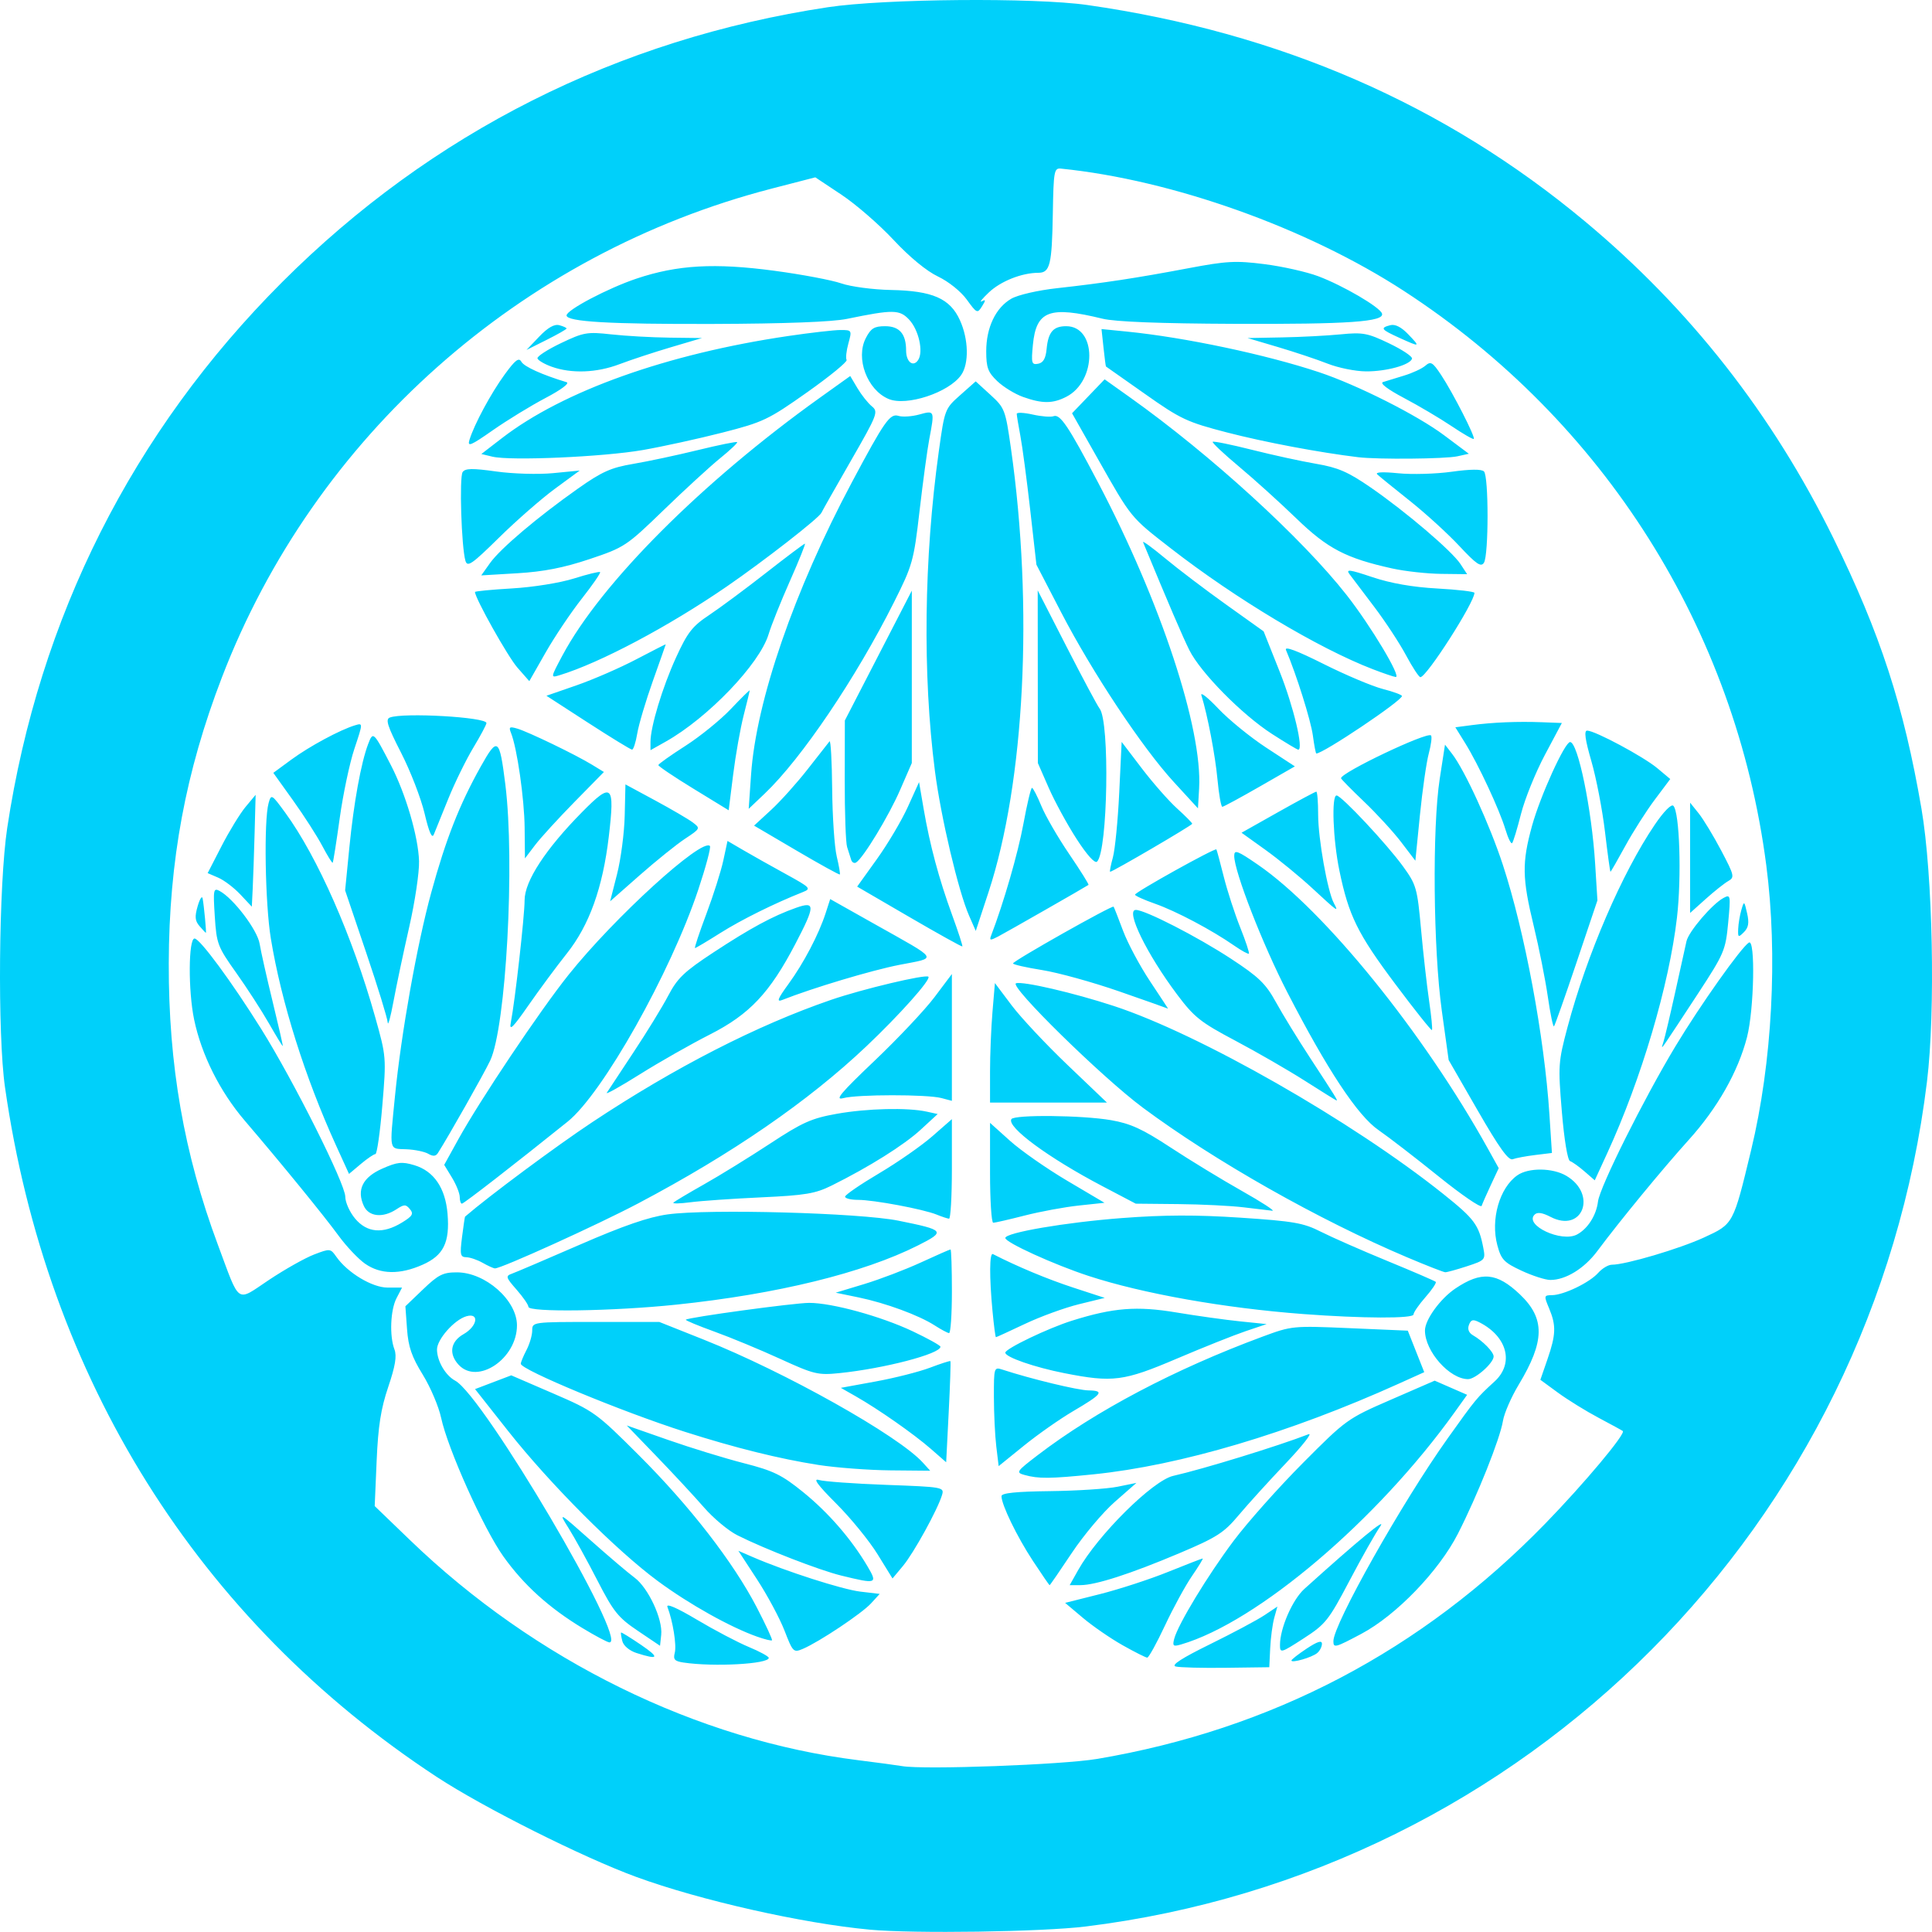<svg xmlns="http://www.w3.org/2000/svg" width="256" height="256">
  <path
     style="fill:#00d0fa;fill-opacity:1"
     d="M 115.261,255.691 C 106.297,254.856 92.76,251.8 84.303,248.701 77.211,246.103 64.059,239.51 57.885,235.458 26.243,214.691 6.189,182.666 0.663,144.076 -0.342,137.052 -0.173,117.179 0.957,109.701 5.168,81.822 17.571,57.2 37.385,37.385 57.2,17.571 81.822,5.168 109.701,0.957 c 7.479,-1.13 27.352,-1.299 34.376,-0.293 25.466,3.647 47.341,13.162 65.971,28.696 13.85,11.549 24.813,25.53 32.871,41.922 6.226,12.664 9.345,22.241 11.683,35.864 1.504,8.763 1.87,26.852 0.733,36.172 -7.161,58.691 -53.038,104.757 -111.495,111.955 -5.783,0.712 -22.755,0.96 -28.577,0.418 z m 30.079,-22.618 c 23.173,-3.918 43.044,-14.349 59.417,-31.19 5.151,-5.298 10.696,-11.92 10.272,-12.266 -0.099,-0.081 -1.545,-0.87 -3.213,-1.755 -1.668,-0.885 -4.085,-2.379 -5.371,-3.32 l -2.338,-1.712 0.931,-2.695 c 1.136,-3.29 1.178,-4.491 0.231,-6.756 -0.706,-1.69 -0.693,-1.753 0.379,-1.764 1.559,-0.016 4.972,-1.661 6.119,-2.951 0.53,-0.595 1.346,-1.082 1.815,-1.082 1.824,0 8.95,-2.106 12.209,-3.608 3.908,-1.801 3.864,-1.719 6.237,-11.558 2.803,-11.622 3.562,-25.851 2.013,-37.762 -4.062,-31.234 -21.474,-58.835 -48.007,-76.097 -12.851,-8.361 -30.683,-14.722 -45.456,-16.215 -0.903,-0.091 -0.977,0.322 -1.074,5.968 -0.116,6.796 -0.372,7.834 -1.928,7.838 -2.189,0.006 -4.971,1.11 -6.545,2.599 -0.889,0.841 -1.315,1.371 -0.947,1.18 0.547,-0.285 0.553,-0.163 0.036,0.666 -0.607,0.972 -0.692,0.934 -2.014,-0.891 -0.792,-1.094 -2.423,-2.4 -3.827,-3.067 -1.503,-0.713 -3.769,-2.581 -5.876,-4.842 -1.886,-2.024 -4.991,-4.719 -6.899,-5.988 l -3.47,-2.307 -5.739,1.483 c -33.334,8.616 -60.617,32.855 -72.881,64.749 -4.818,12.53 -7.015,24.345 -7.052,37.914 -0.036,13.467 2.02,25.251 6.503,37.278 3.003,8.055 2.364,7.615 6.784,4.669 2.08,-1.386 4.76,-2.896 5.955,-3.355 2.129,-0.817 2.188,-0.811 2.96,0.291 1.486,2.122 4.752,4.086 6.793,4.086 l 1.916,0 -0.725,1.39 c -0.818,1.568 -0.959,5.022 -0.279,6.811 0.33,0.867 0.106,2.213 -0.825,4.962 -0.976,2.882 -1.338,5.19 -1.536,9.779 l -0.258,6.007 4.692,4.521 c 16.555,15.952 38.031,26.493 59.401,29.157 2.502,0.312 5.118,0.664 5.814,0.783 2.893,0.494 21.233,-0.183 25.782,-0.952 z m 10.439,-12.255 c -0.639,-0.17 0.802,-1.102 4.55,-2.945 3.017,-1.483 6.26,-3.213 7.208,-3.845 l 1.723,-1.149 -0.415,1.49 c -0.228,0.82 -0.47,2.628 -0.537,4.018 l -0.122,2.528 -5.735,0.075 c -3.155,0.041 -6.156,-0.036 -6.671,-0.173 z m -65.211,-0.522 c -1.18,-0.177 -1.389,-0.409 -1.158,-1.29 0.262,-1.003 -0.247,-4.187 -0.971,-6.075 -0.201,-0.523 1.231,0.095 3.901,1.685 2.32,1.381 5.412,3.007 6.872,3.614 1.46,0.606 2.654,1.258 2.654,1.449 0,0.816 -7.303,1.215 -11.297,0.617 z m 80.553,-0.27 c 0,-0.132 0.91,-0.843 2.022,-1.579 1.424,-0.942 2.022,-1.13 2.022,-0.635 0,0.387 -0.286,0.941 -0.635,1.23 -0.702,0.583 -3.409,1.363 -3.409,0.983 z m -86.78,-0.993 c -0.931,-0.3 -1.715,-0.956 -1.876,-1.569 -0.152,-0.58 -0.228,-1.096 -0.169,-1.146 0.058,-0.05 1.24,0.679 2.625,1.621 2.537,1.725 2.368,2.042 -0.579,1.094 z m 64.413,-1.031 c -1.598,-0.9 -3.965,-2.531 -5.262,-3.625 l -2.357,-1.988 4.603,-1.158 c 2.532,-0.637 6.593,-1.96 9.025,-2.941 2.432,-0.981 4.502,-1.783 4.601,-1.783 0.098,0 -0.538,1.041 -1.413,2.314 -0.875,1.272 -2.49,4.23 -3.587,6.572 -1.097,2.342 -2.155,4.255 -2.35,4.252 -0.195,-0.003 -1.662,-0.743 -3.26,-1.643 z m -44.805,-1.943 c -0.634,-1.635 -2.268,-4.681 -3.632,-6.771 l -2.48,-3.799 1.888,0.82 c 4.312,1.873 11.876,4.305 14.272,4.589 l 2.568,0.304 -1.157,1.263 c -1.227,1.339 -6.856,5.094 -9.018,6.016 -1.245,0.531 -1.328,0.449 -2.441,-2.422 z m 65.656,1.901 c 0,-2.202 1.647,-5.991 3.223,-7.413 7.101,-6.408 11.003,-9.624 10.06,-8.291 -0.608,0.86 -2.44,4.098 -4.072,7.197 -2.771,5.264 -3.172,5.766 -6.089,7.652 -3.01,1.946 -3.123,1.976 -3.123,0.856 z m -85.093,-1.869 c -2.608,-1.758 -3.223,-2.525 -5.369,-6.702 -1.333,-2.594 -3.053,-5.713 -3.821,-6.931 -1.354,-2.145 -1.263,-2.094 2.906,1.615 2.367,2.106 5,4.344 5.851,4.973 1.816,1.342 3.757,5.505 3.534,7.578 l -0.156,1.452 -2.945,-1.985 z m 71.078,1.058 c 0.5,-1.912 4.438,-8.405 7.878,-12.988 1.824,-2.431 5.942,-7.058 9.15,-10.284 5.743,-5.774 5.924,-5.904 11.659,-8.399 l 5.825,-2.534 2.15,0.938 2.15,0.938 -1.656,2.313 c -10.263,14.331 -26.133,27.804 -36.232,30.762 -1.061,0.311 -1.176,0.219 -0.924,-0.745 z m 21.092,0.308 c 0,-2.237 9.111,-18.4 15.149,-26.874 3.704,-5.198 3.853,-5.379 6.209,-7.531 2.601,-2.376 1.707,-5.922 -1.972,-7.815 -0.89,-0.458 -1.148,-0.401 -1.424,0.316 -0.217,0.563 -0.025,1.056 0.537,1.381 1.325,0.766 2.733,2.21 2.733,2.803 0,0.869 -2.413,3.01 -3.389,3.008 -2.448,-0.005 -5.71,-3.687 -5.71,-6.445 0,-1.42 2.019,-4.209 4.026,-5.562 3.443,-2.32 5.498,-2.133 8.558,0.778 3.353,3.19 3.313,6.192 -0.159,11.958 -0.987,1.64 -1.927,3.796 -2.088,4.792 -0.384,2.374 -3.375,9.871 -5.966,14.954 -2.525,4.953 -8.178,10.817 -12.795,13.27 -3.487,1.853 -3.709,1.911 -3.709,0.966 z m -99.501,-1.725 c -4.444,-2.692 -7.787,-5.72 -10.475,-9.487 -2.619,-3.67 -7.372,-14.252 -8.256,-18.381 -0.32,-1.495 -1.418,-4.072 -2.44,-5.728 -1.452,-2.353 -1.906,-3.669 -2.076,-6.029 l -0.218,-3.019 2.346,-2.248 c 2.023,-1.938 2.641,-2.248 4.486,-2.246 3.771,0.003 7.953,3.696 7.953,7.022 0,4.435 -5.258,7.957 -7.757,5.195 -1.311,-1.449 -1.042,-3.05 0.677,-4.028 1.843,-1.048 2.137,-2.876 0.382,-2.372 -1.609,0.462 -3.921,3.086 -3.9,4.426 0.024,1.536 1.134,3.426 2.412,4.11 3.732,1.997 22.999,34.681 20.444,34.681 -0.246,0 -1.856,-0.853 -3.577,-1.896 z m 23.167,1.144 c -3.588,-1.267 -8.995,-4.29 -13.16,-7.359 -5.52,-4.067 -14.327,-12.894 -19.873,-19.919 l -4.369,-5.534 2.398,-0.912 2.398,-0.912 5.561,2.402 c 5.413,2.338 5.716,2.556 11.382,8.215 6.747,6.738 12.484,14.147 15.592,20.133 1.202,2.315 2.108,4.277 2.013,4.36 -0.095,0.083 -0.968,-0.13 -1.941,-0.474 z m 36.511,-10.06 c -2.107,-3.205 -4.159,-7.434 -4.157,-8.567 0.001,-0.415 1.916,-0.613 6.445,-0.666 3.544,-0.042 7.567,-0.305 8.94,-0.584 l 2.496,-0.508 -2.865,2.513 c -1.576,1.382 -4.142,4.432 -5.702,6.777 -1.56,2.345 -2.882,4.264 -2.936,4.264 -0.054,0 -1.054,-1.453 -2.222,-3.229 z m 5.997,1.236 c 2.622,-4.665 9.895,-11.878 12.594,-12.49 4.018,-0.911 13.882,-3.946 17.946,-5.521 0.556,-0.215 -0.81,1.524 -3.035,3.866 -2.226,2.342 -5.04,5.442 -6.253,6.89 -1.944,2.318 -2.879,2.916 -7.833,5.01 -6.498,2.746 -11.087,4.228 -13.115,4.233 l -1.423,0.004 1.12,-1.992 z m -31.386,0.72 c -2.928,-0.719 -10.116,-3.509 -13.765,-5.341 -1.188,-0.597 -3.175,-2.253 -4.416,-3.681 -1.241,-1.428 -4.054,-4.458 -6.249,-6.733 l -3.992,-4.137 5.491,1.92 c 3.02,1.056 7.538,2.444 10.041,3.084 3.909,1 5.012,1.539 7.836,3.826 3.352,2.716 6.392,6.219 8.519,9.817 1.387,2.347 1.241,2.399 -3.464,1.244 z m 4.803,-2.837 c -1.093,-1.771 -3.557,-4.79 -5.474,-6.707 -2.449,-2.449 -3.131,-3.378 -2.292,-3.122 0.657,0.2 4.668,0.491 8.915,0.647 7.568,0.278 7.715,0.305 7.399,1.353 -0.585,1.937 -3.753,7.688 -5.17,9.385 l -1.39,1.665 -1.988,-3.221 z m 19.485,-10.492 c -1.18,-0.329 -1.094,-0.458 1.769,-2.647 7.652,-5.849 18.136,-11.376 29.723,-15.668 3.929,-1.455 4.035,-1.465 11.627,-1.138 l 7.663,0.33 1.089,2.75 1.089,2.75 -3.364,1.519 c -14.51,6.552 -28.957,10.843 -40.447,12.016 -5.766,0.588 -7.301,0.603 -9.149,0.087 z m -27.357,-1.338 c -5.107,-0.796 -11.01,-2.262 -17.657,-4.384 -8.336,-2.661 -21.737,-8.219 -21.737,-9.014 0,-0.205 0.34,-1.024 0.755,-1.821 0.415,-0.796 0.757,-1.96 0.758,-2.585 0.003,-1.134 0.029,-1.137 8.421,-1.137 l 8.418,0 5.863,2.333 c 10.811,4.302 25.831,12.733 29.069,16.316 l 0.963,1.066 -5.26,-0.049 c -2.893,-0.027 -7.21,-0.353 -9.593,-0.724 z m 23.612,-2.438 c -0.172,-1.431 -0.315,-4.391 -0.317,-6.578 -0.004,-3.898 0.018,-3.969 1.133,-3.606 3.831,1.248 9.978,2.732 11.404,2.754 2.162,0.034 1.832,0.479 -2.034,2.748 -1.748,1.026 -4.684,3.084 -6.525,4.574 l -3.348,2.71 -0.313,-2.602 z m -8.662,0.323 c -2.253,-1.969 -6.994,-5.286 -9.981,-6.982 l -1.957,-1.111 4.618,-0.845 c 2.54,-0.465 5.781,-1.287 7.202,-1.827 1.421,-0.54 2.635,-0.93 2.698,-0.868 0.063,0.063 -0.037,3.104 -0.223,6.757 l -0.337,6.643 -2.022,-1.767 z m 17.693,-10.036 c -3.971,-0.782 -7.836,-2.123 -7.836,-2.719 0,-0.526 5.68,-3.25 8.847,-4.242 5.476,-1.717 8.568,-1.96 13.801,-1.088 2.697,0.45 6.496,0.981 8.442,1.181 l 3.539,0.364 -2.78,0.937 c -1.529,0.515 -5.643,2.157 -9.141,3.648 -7.024,2.993 -8.468,3.18 -14.871,1.919 z m -37.661,-1.894 c -2.641,-1.209 -6.571,-2.837 -8.732,-3.619 -2.161,-0.782 -3.862,-1.49 -3.778,-1.574 0.311,-0.311 14.357,-2.226 16.347,-2.229 3.028,-0.004 9.531,1.783 13.73,3.772 2.016,0.955 3.665,1.873 3.665,2.04 0,0.942 -7.457,2.889 -13.396,3.497 -2.826,0.289 -3.362,0.16 -7.836,-1.887 z m 28.133,-6.287 c -0.434,-4.591 -0.412,-7.836 0.05,-7.599 3.237,1.657 7.256,3.333 10.631,4.436 l 4.186,1.367 -3.428,0.842 c -1.885,0.463 -5.1,1.635 -7.145,2.604 -2.045,0.969 -3.775,1.762 -3.845,1.762 -0.07,0 -0.272,-1.536 -0.449,-3.412 z m -7.66,1.856 c -2.1,-1.353 -6.5,-2.972 -10.099,-3.716 l -3.022,-0.625 3.78,-1.144 c 2.079,-0.629 5.462,-1.918 7.517,-2.865 2.055,-0.947 3.818,-1.721 3.918,-1.721 0.1,0 0.182,2.502 0.182,5.561 0,3.058 -0.171,5.544 -0.379,5.524 -0.209,-0.02 -1.062,-0.477 -1.896,-1.014 z m 48.783,-1.515 c -10.434,-0.786 -21.222,-2.702 -28.375,-5.039 -4.586,-1.498 -11.056,-4.445 -11.056,-5.036 0,-0.705 7.993,-2.071 15.445,-2.639 5.597,-0.427 9.853,-0.441 15.711,-0.052 7.066,0.469 8.351,0.693 10.664,1.866 1.447,0.733 5.412,2.476 8.811,3.874 3.399,1.397 6.281,2.641 6.404,2.764 0.123,0.123 -0.49,1.035 -1.361,2.027 -0.871,0.992 -1.584,2.023 -1.584,2.292 0,0.562 -6.799,0.536 -14.66,-0.056 z M 70.017,173.161 c 0,-0.268 -0.705,-1.291 -1.566,-2.272 -1.425,-1.623 -1.482,-1.814 -0.632,-2.115 0.514,-0.182 4.574,-1.916 9.023,-3.852 5.773,-2.513 9.101,-3.66 11.627,-4.009 5.434,-0.751 25.424,-0.205 30.578,0.834 6.163,1.243 6.296,1.409 2.613,3.268 -7.236,3.653 -18.71,6.467 -32.039,7.857 -8.388,0.875 -19.603,1.04 -19.603,0.288 z m 131.592,-4.788 c -2.318,-1.079 -2.692,-1.472 -3.201,-3.361 -0.921,-3.421 0.277,-7.616 2.649,-9.278 1.481,-1.037 4.677,-1.005 6.489,0.066 4.14,2.446 2.156,7.639 -2.082,5.447 -1.11,-0.574 -1.761,-0.666 -2.127,-0.3 -1.397,1.397 3.579,3.726 5.624,2.632 1.429,-0.765 2.558,-2.539 2.782,-4.374 0.234,-1.915 6.06,-13.593 10.257,-20.558 3.29,-5.461 8.713,-13.118 9.74,-13.753 0.876,-0.541 0.687,8.903 -0.251,12.537 -1.18,4.573 -3.912,9.39 -7.714,13.6 -3.462,3.834 -9.168,10.772 -12.108,14.724 -1.733,2.33 -4.207,3.853 -6.246,3.845 -0.653,-0.003 -2.368,-0.555 -3.812,-1.227 z M 48.385,167.457 c -0.9,-0.626 -2.486,-2.302 -3.524,-3.725 -1.921,-2.632 -7.538,-9.519 -12.423,-15.232 -3.304,-3.865 -5.741,-8.731 -6.718,-13.417 -0.795,-3.815 -0.755,-10.723 0.062,-10.723 0.697,0 4.926,5.737 8.824,11.972 4.305,6.886 11.145,20.533 11.146,22.239 2.57e-4,0.743 0.589,2.051 1.309,2.907 1.579,1.877 3.681,2.054 6.193,0.522 1.402,-0.855 1.583,-1.156 1.066,-1.779 -0.549,-0.662 -0.76,-0.659 -1.797,0.02 -1.8,1.179 -3.663,0.982 -4.318,-0.457 -0.97,-2.129 -0.148,-3.787 2.445,-4.934 1.996,-0.883 2.609,-0.949 4.253,-0.456 2.586,0.775 4.116,3.014 4.4,6.441 0.315,3.799 -0.53,5.52 -3.314,6.751 -3.009,1.331 -5.564,1.287 -7.603,-0.131 z m 138.155,-0.817 c -11.794,-4.989 -25.6,-12.804 -35.134,-19.888 -5.392,-4.007 -17.753,-16.136 -16.776,-16.462 0.903,-0.301 7.666,1.27 12.985,3.017 11.354,3.728 31.543,15.25 43.62,24.896 4.149,3.314 4.726,4.093 5.318,7.181 0.295,1.537 0.219,1.62 -2.168,2.401 -1.36,0.445 -2.658,0.802 -2.884,0.794 -0.226,-0.008 -2.458,-0.881 -4.96,-1.939 z m -122.589,0.69 c -0.695,-0.397 -1.67,-0.731 -2.166,-0.74 -0.793,-0.016 -0.861,-0.339 -0.563,-2.672 0.186,-1.46 0.365,-2.676 0.397,-2.704 3.194,-2.754 12.043,-9.325 16.863,-12.523 10.946,-7.262 21.861,-12.851 31.659,-16.212 4.165,-1.429 12.522,-3.413 12.878,-3.058 0.363,0.363 -3.837,5.07 -8.249,9.246 -7.688,7.277 -17.764,14.214 -30.16,20.763 -5.396,2.851 -18.235,8.679 -19.033,8.639 -0.199,-0.01 -0.931,-0.343 -1.626,-0.74 z m 67.234,-11.927 0,-6.619 2.64,2.374 c 1.452,1.306 4.864,3.689 7.583,5.296 l 4.942,2.922 -3.412,0.365 c -1.877,0.201 -5.098,0.796 -7.158,1.323 -2.06,0.527 -3.937,0.958 -4.171,0.958 -0.234,0 -0.425,-2.978 -0.425,-6.619 z m -7.077,5.536 c -1.771,-0.719 -8.339,-1.95 -10.408,-1.95 -0.949,0 -1.725,-0.19 -1.725,-0.423 0,-0.233 2.015,-1.616 4.478,-3.074 2.463,-1.458 5.648,-3.674 7.077,-4.924 l 2.599,-2.274 0,6.611 c 0,3.636 -0.171,6.597 -0.379,6.579 -0.209,-0.018 -0.948,-0.263 -1.643,-0.545 z m 40.695,-0.959 c -1.668,-0.207 -5.571,-0.401 -8.672,-0.431 l -5.639,-0.055 -4.472,-2.349 c -7.11,-3.735 -12.646,-7.817 -12.005,-8.853 0.381,-0.616 9.423,-0.522 13.211,0.138 2.584,0.45 4.166,1.176 7.877,3.614 2.554,1.678 6.803,4.268 9.443,5.756 2.639,1.488 4.459,2.672 4.044,2.631 -0.415,-0.041 -2.12,-0.244 -3.788,-0.451 z m 25.782,-4.13 c -3.058,-2.465 -6.624,-5.213 -7.923,-6.106 -2.761,-1.898 -6.8,-8.003 -12.11,-18.306 -3.264,-6.334 -7.012,-15.969 -7.012,-18.027 0,-0.863 0.418,-0.707 3.16,1.18 8.822,6.071 21.943,22.278 30.459,37.621 l 1.429,2.575 -1.042,2.228 c -0.573,1.225 -1.123,2.473 -1.221,2.773 -0.098,0.3 -2.681,-1.472 -5.739,-3.937 z m -129.668,2.76 c -0.001,-0.487 -0.465,-1.644 -1.03,-2.571 l -1.028,-1.687 1.86,-3.369 c 2.881,-5.217 10.815,-17.057 14.622,-21.82 6.078,-7.604 17.646,-18.147 18.726,-17.067 0.159,0.159 -0.533,2.756 -1.537,5.771 -3.683,11.051 -12.68,27.034 -17.316,30.758 -7.028,5.647 -13.761,10.869 -14.012,10.869 -0.156,0 -0.284,-0.398 -0.285,-0.885 z m 28.311,0.748 c 0.139,-0.154 1.959,-1.241 4.044,-2.417 2.085,-1.175 6.026,-3.606 8.758,-5.401 4.3,-2.826 5.488,-3.357 8.847,-3.956 4.012,-0.716 9.366,-0.845 11.911,-0.288 l 1.459,0.319 -2.247,2.07 c -2.214,2.039 -6.843,4.945 -11.793,7.401 -2.172,1.078 -3.488,1.299 -9.352,1.57 -3.754,0.174 -7.962,0.465 -9.352,0.648 -1.39,0.183 -2.414,0.207 -2.275,0.053 z m 120.727,-4.138 c -0.746,-0.648 -1.607,-1.262 -1.914,-1.364 -0.327,-0.109 -0.777,-2.817 -1.089,-6.557 -0.51,-6.111 -0.479,-6.569 0.755,-11.207 2.548,-9.573 7.235,-20.446 11.56,-26.818 1.178,-1.735 2.193,-2.769 2.458,-2.504 0.832,0.832 1.109,9.397 0.48,14.819 -1.038,8.947 -4.723,21.393 -9.245,31.226 l -1.648,3.584 -1.356,-1.179 z M 44.542,151.812 c -4.13,-9.063 -7.265,-19.008 -8.654,-27.451 -0.76,-4.623 -0.943,-15.644 -0.297,-17.946 0.344,-1.228 0.407,-1.192 2.201,1.264 4.287,5.869 8.921,16.4 11.929,27.114 1.463,5.209 1.473,5.34 0.939,11.699 -0.297,3.537 -0.71,6.431 -0.916,6.431 -0.207,0 -1.078,0.591 -1.937,1.314 l -1.561,1.314 -1.704,-3.738 z m 151.277,-4.637 -3.865,-6.716 -0.907,-6.533 c -1.135,-8.171 -1.277,-24.249 -0.273,-30.752 l 0.696,-4.504 0.94,1.218 c 1.692,2.194 4.996,9.418 6.731,14.721 2.906,8.881 5.497,22.776 6.165,33.057 l 0.332,5.108 -2.218,0.271 c -1.22,0.149 -2.559,0.4 -2.976,0.558 -0.556,0.21 -1.791,-1.507 -4.623,-6.429 z m -139.075,5.706 c -0.488,-0.284 -1.796,-0.553 -2.907,-0.598 -2.333,-0.093 -2.232,0.377 -1.502,-7.016 0.823,-8.335 2.919,-20.107 4.809,-27.003 1.943,-7.09 3.726,-11.629 6.553,-16.685 2.239,-4.004 2.487,-3.827 3.259,2.327 1.296,10.335 0.102,32.158 -2.005,36.631 -0.794,1.686 -5.561,10.114 -6.925,12.244 -0.282,0.44 -0.649,0.469 -1.283,0.1 z m 74.441,-10.877 c 3e-5,-2.252 0.146,-5.815 0.323,-7.918 l 0.323,-3.824 2.214,2.945 c 1.218,1.62 4.558,5.183 7.422,7.918 l 5.208,4.973 -7.745,0 -7.745,0 7e-5,-4.094 z m -15.296,-1.454 c 3.103,-2.952 6.677,-6.745 7.941,-8.427 l 2.3,-3.059 0,8.401 0,8.401 -1.39,-0.367 c -1.901,-0.501 -11.154,-0.494 -12.997,0.01 -1.192,0.326 -0.351,-0.68 4.146,-4.958 z m 57.015,2.662 c -2.217,-1.414 -6.363,-3.805 -9.213,-5.314 -4.618,-2.444 -5.458,-3.11 -7.715,-6.118 -4.022,-5.36 -6.879,-11.211 -5.474,-11.211 1.235,0 8.161,3.551 12.603,6.462 3.695,2.421 4.615,3.31 5.963,5.763 0.877,1.595 2.904,4.9 4.504,7.344 3.415,5.215 3.726,5.717 3.519,5.675 -0.086,-0.017 -1.97,-1.188 -4.187,-2.602 z m -92.505,1.592 c 0.166,-0.269 1.747,-2.665 3.514,-5.326 1.766,-2.66 3.853,-6.061 4.636,-7.558 1.209,-2.309 2.114,-3.174 5.98,-5.715 4.914,-3.229 7.888,-4.836 10.952,-5.916 2.574,-0.908 2.564,-0.303 -0.075,4.753 -3.41,6.532 -6.079,9.363 -11.352,12.041 -2.516,1.278 -6.686,3.648 -9.266,5.267 -2.58,1.619 -4.555,2.723 -4.389,2.455 z M 35.636,135.608 c -0.97,-1.698 -2.926,-4.721 -4.347,-6.72 -2.45,-3.446 -2.596,-3.832 -2.829,-7.469 -0.227,-3.532 -0.176,-3.798 0.636,-3.364 1.832,0.98 5.007,5.166 5.306,6.994 0.165,1.011 0.939,4.454 1.718,7.652 0.78,3.197 1.387,5.854 1.349,5.903 -0.038,0.049 -0.862,-1.299 -1.832,-2.997 z m 184.794,2.401 c 0.177,-0.556 0.875,-3.513 1.552,-6.572 0.677,-3.058 1.345,-6.078 1.484,-6.711 0.285,-1.287 3.407,-4.94 4.908,-5.744 0.937,-0.501 0.961,-0.371 0.618,3.293 -0.341,3.637 -0.526,4.073 -3.965,9.332 -1.984,3.034 -3.903,5.943 -4.264,6.465 -0.63,0.909 -0.643,0.907 -0.334,-0.063 z M 67.687,135.482 c 0.552,-2.814 1.825,-14.108 1.825,-16.198 0,-2.521 2.777,-6.775 7.635,-11.697 3.958,-4.01 4.338,-3.659 3.523,3.25 -0.802,6.798 -2.58,11.754 -5.565,15.507 -1.344,1.69 -3.63,4.779 -5.08,6.864 -2.086,3.001 -2.574,3.475 -2.338,2.275 z m 117.218,-5.06 c -5.018,-6.703 -6.194,-9.089 -7.43,-15.07 -0.849,-4.11 -1.066,-9.949 -0.371,-9.949 0.63,0 6.669,6.446 8.804,9.396 1.764,2.438 1.888,2.872 2.387,8.341 0.289,3.173 0.77,7.438 1.069,9.477 0.299,2.039 0.468,3.783 0.376,3.873 -0.092,0.091 -2.268,-2.641 -4.835,-6.07 z m -133.533,5.06 c -0.034,-0.556 -1.317,-4.721 -2.852,-9.256 l -2.79,-8.245 0.558,-5.657 c 0.587,-5.956 1.549,-11.252 2.495,-13.74 0.649,-1.706 0.709,-1.65 3.008,2.793 1.968,3.802 3.64,9.504 3.734,12.734 0.043,1.467 -0.544,5.397 -1.304,8.733 -0.76,3.336 -1.698,7.772 -2.085,9.858 -0.387,2.085 -0.731,3.336 -0.764,2.78 z m 153.72,-3.427 c -0.332,-2.286 -1.173,-6.502 -1.868,-9.37 -1.536,-6.329 -1.57,-8.357 -0.226,-13.248 1.082,-3.935 4.342,-11.111 5.048,-11.111 1.034,0 2.87,8.909 3.317,16.098 l 0.304,4.881 -2.77,8.237 c -1.523,4.53 -2.867,8.334 -2.986,8.453 -0.119,0.119 -0.488,-1.654 -0.819,-3.94 z M 148.322,131.372 c -3.503,-1.22 -8.11,-2.494 -10.237,-2.833 -2.127,-0.338 -3.861,-0.735 -3.854,-0.88 0.017,-0.34 13.158,-7.753 13.327,-7.518 0.07,0.097 0.633,1.531 1.252,3.188 0.619,1.657 2.23,4.671 3.579,6.698 1.35,2.027 2.42,3.658 2.378,3.624 -0.042,-0.034 -2.943,-1.06 -6.446,-2.279 z m -43.854,-0.973 c 2.025,-2.777 4.023,-6.587 4.937,-9.411 l 0.601,-1.856 5.914,3.328 c 8.666,4.877 8.371,4.389 3.259,5.388 -3.692,0.721 -11.522,3.068 -15.533,4.655 -0.779,0.308 -0.597,-0.157 0.822,-2.104 z m 59.071,-5.099 c -2.985,-2.075 -7.7,-4.57 -10.49,-5.551 -1.46,-0.513 -2.654,-1.053 -2.654,-1.199 0,-0.332 10.634,-6.245 10.785,-5.998 0.061,0.1 0.498,1.724 0.972,3.609 0.474,1.885 1.456,4.915 2.184,6.734 0.727,1.818 1.244,3.38 1.147,3.47 -0.096,0.09 -0.971,-0.389 -1.945,-1.065 z m -69.945,-4.196 c 0.934,-2.487 1.947,-5.681 2.251,-7.098 l 0.553,-2.577 2.102,1.228 c 1.156,0.676 3.676,2.092 5.6,3.147 3.3,1.811 3.429,1.947 2.275,2.404 -3.792,1.504 -8.152,3.667 -10.93,5.421 -1.737,1.097 -3.247,1.995 -3.354,1.995 -0.107,0 0.569,-2.035 1.503,-4.521 z m 26.892,0.399 -6.909,-4.022 2.618,-3.648 c 1.44,-2.007 3.285,-5.122 4.101,-6.923 l 1.483,-3.275 0.608,3.539 c 0.831,4.832 2.018,9.256 3.775,14.07 0.813,2.228 1.423,4.103 1.355,4.166 -0.068,0.063 -3.232,-1.695 -7.032,-3.907 z m 10.849,2.443 c 1.653,-4.309 3.557,-10.896 4.272,-14.787 0.482,-2.621 0.993,-4.764 1.135,-4.763 0.142,0.001 0.702,1.082 1.244,2.401 0.542,1.32 2.203,4.188 3.691,6.375 1.488,2.187 2.637,4.023 2.553,4.082 -0.428,0.297 -10.939,6.302 -11.983,6.846 -1.048,0.546 -1.173,0.525 -0.912,-0.154 z m 98.984,-0.866 c 0.028,-0.685 0.217,-1.814 0.42,-2.51 0.36,-1.231 0.38,-1.22 0.76,0.435 0.293,1.275 0.189,1.901 -0.42,2.51 -0.744,0.744 -0.807,0.708 -0.76,-0.435 z M 26.441,122.718 c -0.606,-0.701 -0.657,-1.251 -0.247,-2.654 0.284,-0.973 0.58,-1.428 0.656,-1.011 0.187,1.016 0.519,4.55 0.428,4.55 -0.04,0 -0.417,-0.398 -0.837,-0.885 z m 101.966,-1.39 c -1.419,-3.235 -3.731,-13.023 -4.521,-19.136 -1.652,-12.792 -1.464,-28.226 0.515,-42.418 0.773,-5.544 0.801,-5.617 2.833,-7.421 l 2.052,-1.821 1.956,1.788 c 1.891,1.729 1.981,1.963 2.712,7.089 3.002,21.04 1.83,44.218 -2.972,58.811 l -1.689,5.131 -0.887,-2.022 z m 95.542,-7.663 0,-7.306 1.137,1.418 c 0.625,0.78 1.969,2.999 2.987,4.931 1.74,3.303 1.795,3.544 0.919,4.044 -0.512,0.292 -1.857,1.361 -2.987,2.375 l -2.055,1.844 0,-7.306 z m -50.047,4.048 c -1.668,-1.546 -4.464,-3.837 -6.212,-5.091 l -3.179,-2.279 4.832,-2.722 c 2.658,-1.497 4.941,-2.722 5.075,-2.722 0.134,0 0.243,1.375 0.243,3.054 0,3.159 1.243,10.15 2.084,11.722 0.679,1.269 0.539,1.172 -2.843,-1.962 z m -142.052,0.811 c -0.834,-0.889 -2.151,-1.89 -2.925,-2.224 l -1.409,-0.608 1.847,-3.59 c 1.016,-1.974 2.446,-4.309 3.178,-5.188 l 1.332,-1.598 -0.134,4.973 c -0.074,2.735 -0.188,6.07 -0.253,7.412 l -0.119,2.439 -1.517,-1.616 z m 49.913,-2.696 c 0.505,-1.98 0.961,-5.465 1.014,-7.745 l 0.097,-4.146 3.935,2.124 c 2.164,1.168 4.408,2.48 4.986,2.915 1.035,0.779 1.019,0.812 -1.032,2.169 -1.145,0.758 -3.845,2.932 -6,4.83 l -3.918,3.453 0.918,-3.599 z m 23.772,-3.128 -5.617,-3.301 2.266,-2.089 c 1.246,-1.149 3.431,-3.583 4.855,-5.41 1.424,-1.827 2.719,-3.478 2.878,-3.669 0.159,-0.191 0.316,2.652 0.35,6.319 0.034,3.667 0.306,7.684 0.603,8.928 0.298,1.244 0.483,2.32 0.411,2.392 -0.072,0.072 -2.658,-1.355 -5.747,-3.17 z m 41.926,0.919 c 0.288,-1.043 0.668,-4.915 0.844,-8.604 l 0.32,-6.709 2.67,3.505 c 1.469,1.928 3.573,4.321 4.676,5.317 1.103,0.997 2.006,1.908 2.006,2.025 0,0.201 -10.534,6.362 -10.878,6.362 -0.089,0 0.074,-0.853 0.362,-1.896 z m 65.208,-3.405 c -0.346,-2.915 -1.158,-7.124 -1.803,-9.352 -0.832,-2.873 -0.995,-4.052 -0.559,-4.052 1.03,0 7.466,3.447 9.293,4.977 l 1.718,1.439 -2.049,2.732 c -1.127,1.503 -2.888,4.267 -3.913,6.144 -1.025,1.877 -1.908,3.412 -1.961,3.412 -0.053,0 -0.38,-2.385 -0.726,-5.301 z m -169.966,1.872 c -0.687,-1.3 -2.427,-4.01 -3.868,-6.022 l -2.619,-3.658 2.397,-1.76 c 2.398,-1.761 6.465,-3.95 8.442,-4.544 1.05,-0.316 1.05,-0.316 -0.092,3.103 -0.629,1.88 -1.504,6.021 -1.946,9.201 -0.442,3.18 -0.862,5.841 -0.934,5.913 -0.072,0.072 -0.693,-0.933 -1.379,-2.233 z m 70.075,1.818 c -0.11,-0.365 -0.349,-1.115 -0.531,-1.666 -0.182,-0.551 -0.324,-4.55 -0.315,-8.887 l 0.015,-7.885 4.437,-8.601 4.437,-8.601 -10e-4,11.422 -0.001,11.422 -1.555,3.575 c -1.499,3.446 -4.879,9.016 -5.827,9.602 -0.253,0.156 -0.55,-0.015 -0.66,-0.38 z m 29.873,-2.745 c -1.237,-1.914 -2.897,-4.959 -3.689,-6.766 l -1.439,-3.286 -0.01,-11.439 -0.01,-11.439 3.844,7.507 c 2.114,4.129 4.075,7.797 4.357,8.153 1.367,1.721 1.086,18.859 -0.333,20.278 -0.292,0.292 -1.33,-0.856 -2.721,-3.008 z m 43.016,0.429 c -1.032,-1.353 -3.249,-3.77 -4.926,-5.369 -1.677,-1.6 -3.049,-2.995 -3.049,-3.1 0,-0.754 11.414,-6.184 11.925,-5.673 0.151,0.151 0.018,1.225 -0.295,2.388 -0.313,1.163 -0.841,4.837 -1.174,8.165 l -0.605,6.051 -1.877,-2.461 z M 69.518,109.701 c -0.04,-3.867 -1.001,-10.573 -1.803,-12.57 -0.325,-0.81 -0.207,-0.892 0.835,-0.584 1.482,0.438 7.7,3.443 9.882,4.774 l 1.59,0.971 -3.886,3.957 c -2.137,2.176 -4.492,4.753 -5.232,5.726 l -1.346,1.769 -0.041,-4.044 z m 129.959,0.208 c -0.778,-2.597 -3.59,-8.63 -5.323,-11.423 l -1.314,-2.116 2.158,-0.285 c 2.831,-0.374 6.091,-0.508 9.331,-0.385 l 2.624,0.1 -2.25,4.23 c -1.238,2.327 -2.662,5.849 -3.164,7.828 -0.503,1.979 -1.032,3.717 -1.177,3.861 -0.145,0.145 -0.543,-0.67 -0.884,-1.81 z M 56.262,107.797 c -0.476,-2.011 -1.876,-5.631 -3.112,-8.044 -1.813,-3.539 -2.102,-4.443 -1.495,-4.676 1.789,-0.687 12.802,-0.057 12.802,0.732 0,0.206 -0.786,1.679 -1.747,3.275 -0.961,1.596 -2.45,4.637 -3.31,6.759 -0.86,2.122 -1.723,4.253 -1.918,4.735 -0.241,0.594 -0.634,-0.3 -1.22,-2.78 z m 35.617,-3.292 c -2.571,-1.574 -4.661,-2.982 -4.645,-3.129 0.016,-0.147 1.628,-1.292 3.582,-2.543 1.954,-1.251 4.67,-3.456 6.037,-4.899 1.366,-1.443 2.484,-2.542 2.484,-2.442 0,0.1 -0.359,1.582 -0.797,3.294 -0.439,1.712 -1.065,5.243 -1.392,7.846 l -0.594,4.734 -4.674,-2.861 z m 7.643,-1.881 c 0.674,-9.75 5.718,-24.377 13.333,-38.672 4.358,-8.18 5.075,-9.203 6.203,-8.845 0.534,0.169 1.774,0.086 2.757,-0.185 2.039,-0.563 2.044,-0.552 1.314,3.294 -0.26,1.37 -0.836,5.629 -1.281,9.464 -0.772,6.663 -0.923,7.201 -3.387,12.112 -5.04,10.044 -12.251,20.719 -17.129,25.36 l -2.126,2.022 0.315,-4.55 z m 55.997,0.978 C 151.341,99.046 144.739,89.101 140.608,81.139 l -3.278,-6.319 -0.824,-7.276 c -0.453,-4.002 -1.04,-8.412 -1.303,-9.8 -0.263,-1.388 -0.479,-2.696 -0.479,-2.907 0,-0.211 0.948,-0.17 2.107,0.091 1.159,0.26 2.402,0.36 2.762,0.222 0.876,-0.336 1.973,1.296 5.916,8.802 8.282,15.764 13.841,32.596 13.38,40.517 l -0.153,2.64 -3.216,-3.506 z m 5.803,-0.325 c -0.297,-3.196 -1.305,-8.468 -2.132,-11.152 -0.151,-0.491 0.86,0.307 2.247,1.774 1.388,1.467 4.237,3.789 6.331,5.159 l 3.808,2.491 -4.651,2.67 c -2.558,1.469 -4.789,2.677 -4.958,2.685 -0.169,0.008 -0.459,-1.624 -0.645,-3.628 z m 12.637,-5.835 c -0.271,-2.001 -2.19,-8.1 -3.559,-11.312 -0.234,-0.548 1.425,0.068 4.971,1.845 2.927,1.467 6.466,2.961 7.866,3.32 1.4,0.359 2.538,0.78 2.529,0.936 -0.036,0.645 -10.424,7.614 -11.35,7.614 -0.072,0 -0.278,-1.081 -0.457,-2.401 z m -96.05,-1.686 -5.503,-3.564 3.987,-1.383 c 2.193,-0.761 5.75,-2.308 7.905,-3.439 2.155,-1.131 3.918,-2.028 3.918,-1.995 -8.1e-5,0.033 -0.77,2.222 -1.71,4.863 -0.94,2.641 -1.87,5.769 -2.066,6.951 -0.196,1.182 -0.507,2.145 -0.691,2.14 -0.184,-0.005 -2.811,-1.613 -5.838,-3.573 z m 8.284,2.55 c 0,-2.01 1.583,-7.241 3.384,-11.18 1.522,-3.329 2.157,-4.144 4.38,-5.622 1.43,-0.951 4.825,-3.469 7.544,-5.596 2.719,-2.127 5.038,-3.868 5.153,-3.868 0.115,0 -0.779,2.226 -1.985,4.946 -1.206,2.72 -2.476,5.891 -2.822,7.045 -1.178,3.932 -8.036,11.09 -13.645,14.243 l -2.009,1.129 0,-1.097 z m 82.352,-1.055 c -3.984,-2.567 -9.465,-8.128 -10.952,-11.11 -0.892,-1.79 -2.736,-6.087 -6.129,-14.288 -0.106,-0.257 1.198,0.691 2.898,2.105 1.7,1.415 5.338,4.177 8.084,6.137 l 4.993,3.565 2.117,5.316 c 1.84,4.619 3.209,10.361 2.47,10.361 -0.135,0 -1.702,-0.939 -3.483,-2.087 z m -99.993,-8.799 c -1.26,-1.435 -5.613,-9.197 -5.613,-10.008 0,-0.105 2.218,-0.319 4.929,-0.476 2.766,-0.16 6.361,-0.738 8.193,-1.317 1.795,-0.567 3.35,-0.946 3.454,-0.841 0.104,0.104 -0.992,1.694 -2.437,3.532 -1.445,1.838 -3.598,5.046 -4.784,7.128 l -2.158,3.786 -1.584,-1.804 z m 5.967,-1.588 c 5.112,-9.591 18.505,-23 34.133,-34.173 l 4.008,-2.865 0.968,1.628 c 0.533,0.896 1.387,1.97 1.899,2.387 0.885,0.721 0.749,1.073 -2.8,7.246 -2.052,3.568 -3.8,6.655 -3.885,6.86 -0.276,0.665 -7.621,6.386 -12.54,9.767 -7.718,5.306 -16.809,10.127 -22.174,11.76 -1.187,0.361 -1.185,0.345 0.39,-2.61 z m 107.397,1.816 c -7.22,-2.777 -18.174,-9.332 -26.819,-16.05 -5.325,-4.138 -5.152,-3.925 -9.657,-11.884 l -3.388,-5.986 2.158,-2.248 2.158,-2.248 3.401,2.42 c 10.651,7.579 22.791,18.66 28.682,26.18 3.202,4.088 7.275,10.891 6.491,10.842 -0.234,-0.015 -1.596,-0.476 -3.026,-1.026 z m 4.389,-1.854 c -0.856,-1.599 -2.746,-4.477 -4.2,-6.397 -1.454,-1.92 -2.929,-3.871 -3.279,-4.335 -0.531,-0.707 -0.034,-0.643 3.033,0.385 2.427,0.814 5.336,1.322 8.597,1.502 2.711,0.149 4.924,0.409 4.918,0.577 -0.048,1.353 -6.34,11.165 -7.163,11.172 -0.192,10e-4 -1.05,-1.305 -1.906,-2.904 z M 64.935,74.605 c 1.362,-1.913 6.28,-6.078 11.654,-9.869 3.174,-2.239 4.368,-2.772 7.33,-3.272 1.946,-0.329 5.799,-1.15 8.561,-1.826 2.762,-0.676 5.1,-1.151 5.194,-1.056 0.095,0.095 -0.914,1.053 -2.242,2.129 -1.328,1.076 -4.697,4.168 -7.488,6.87 -4.933,4.776 -5.205,4.956 -9.815,6.501 -3.414,1.144 -6.088,1.669 -9.551,1.875 l -4.81,0.287 1.166,-1.638 z m 119.583,0.729 c -6.167,-1.36 -8.602,-2.63 -12.761,-6.654 -2.157,-2.087 -5.575,-5.176 -7.595,-6.865 -2.021,-1.689 -3.583,-3.161 -3.472,-3.272 0.111,-0.111 2.447,0.365 5.191,1.056 2.744,0.692 6.581,1.529 8.528,1.86 2.882,0.491 4.216,1.069 7.187,3.115 4.664,3.212 10.79,8.434 11.925,10.166 l 0.88,1.342 -3.424,-0.04 c -1.883,-0.022 -4.789,-0.341 -6.457,-0.709 z m -122.844,-1.02 c -0.535,-1.808 -0.829,-11.104 -0.373,-11.761 0.351,-0.506 1.284,-0.522 4.454,-0.078 2.225,0.312 5.579,0.409 7.534,0.219 l 3.524,-0.343 -3.272,2.403 c -1.799,1.322 -5.139,4.241 -7.42,6.487 -3.59,3.534 -4.189,3.948 -4.448,3.073 z m 131.691,-1.97 c -1.529,-1.639 -4.487,-4.336 -6.572,-5.992 -2.085,-1.656 -4.019,-3.227 -4.297,-3.491 -0.32,-0.304 0.701,-0.359 2.78,-0.15 1.807,0.181 4.992,0.09 7.076,-0.202 2.455,-0.344 3.963,-0.359 4.282,-0.04 0.635,0.635 0.63,11.102 -0.005,12.098 -0.393,0.616 -1.005,0.199 -3.264,-2.223 z m -128.109,-11.83 -1.475,-0.355 2.739,-2.112 c 8.103,-6.248 21.882,-11.16 37.938,-13.526 2.955,-0.435 6.065,-0.792 6.91,-0.792 1.514,0 1.53,0.027 1.047,1.776 -0.27,0.977 -0.376,1.962 -0.236,2.188 0.14,0.227 -2.211,2.155 -5.224,4.284 -5.148,3.638 -5.826,3.961 -11.224,5.343 -3.16,0.809 -7.906,1.849 -10.548,2.311 -5.204,0.909 -17.542,1.455 -19.927,0.881 z m 114.712,0.069 c -5.163,-0.623 -12.405,-1.989 -17.38,-3.278 -5.316,-1.378 -6.142,-1.766 -10.869,-5.102 -2.814,-1.986 -5.142,-3.625 -5.175,-3.641 -0.033,-0.016 -0.178,-1.139 -0.324,-2.495 l -0.265,-2.465 3.357,0.334 c 7.647,0.76 18.425,3.039 25.477,5.386 5.062,1.685 12.999,5.687 16.553,8.346 l 3.286,2.458 -1.517,0.336 c -1.591,0.353 -10.541,0.435 -13.144,0.121 z M 62.21,58.273 c 0.641,-2.07 2.844,-6.157 4.662,-8.652 1.411,-1.936 1.876,-2.289 2.215,-1.684 0.361,0.646 2.757,1.729 5.983,2.705 0.448,0.135 -0.687,0.988 -2.784,2.093 -1.947,1.025 -5.09,2.949 -6.985,4.274 -2.96,2.07 -3.396,2.248 -3.091,1.264 z m 130.132,-1.807 c -1.523,-1.024 -4.36,-2.702 -6.305,-3.729 -2.158,-1.139 -3.242,-1.962 -2.78,-2.112 0.416,-0.135 1.666,-0.52 2.778,-0.854 1.112,-0.334 2.387,-0.925 2.832,-1.313 0.713,-0.621 0.964,-0.473 2.095,1.236 1.562,2.361 4.557,8.228 4.321,8.464 -0.094,0.094 -1.417,-0.667 -2.94,-1.692 z m -74.61,-3.604 c -2.831,-1.204 -4.391,-5.386 -3.008,-8.06 0.674,-1.303 1.119,-1.578 2.555,-1.578 1.906,0 2.785,1.017 2.785,3.223 0,1.506 0.932,2.248 1.591,1.265 0.731,-1.09 0.083,-4.002 -1.192,-5.36 -1.266,-1.347 -2.113,-1.358 -8.235,-0.099 -1.958,0.403 -8.23,0.64 -17.693,0.671 -13.734,0.044 -19.463,-0.288 -19.463,-1.129 0,-0.721 5.485,-3.607 9.271,-4.878 5.423,-1.82 10.35,-2.099 18.295,-1.035 3.606,0.483 7.581,1.234 8.832,1.668 1.251,0.435 4.209,0.828 6.573,0.874 5.524,0.108 7.843,1.122 9.151,4.003 1.15,2.532 1.224,5.753 0.166,7.263 -1.631,2.329 -7.255,4.182 -9.628,3.172 z m 17.819,-0.268 c -1.074,-0.383 -2.61,-1.325 -3.412,-2.094 -1.233,-1.181 -1.459,-1.796 -1.459,-3.958 9.7e-4,-3.143 1.254,-5.767 3.323,-6.961 0.878,-0.506 3.519,-1.114 6.066,-1.395 6.145,-0.679 10.538,-1.347 17.374,-2.64 5.09,-0.963 6.305,-1.029 10.11,-0.544 2.379,0.303 5.581,1.022 7.116,1.599 3.294,1.238 8.181,4.097 8.453,4.945 0.351,1.093 -4.434,1.427 -19.585,1.365 -9.828,-0.04 -15.775,-0.272 -17.441,-0.679 -7.054,-1.724 -8.797,-1.068 -9.234,3.476 -0.232,2.416 -0.165,2.655 0.697,2.491 0.675,-0.128 1.003,-0.696 1.121,-1.944 0.215,-2.256 0.879,-3.031 2.596,-3.031 4.064,0 4.09,7.246 0.033,9.344 -1.805,0.933 -3.199,0.94 -5.761,0.026 z m -62.471,-4.009 c -0.956,-0.346 -1.795,-0.84 -1.863,-1.099 -0.068,-0.259 1.33,-1.166 3.109,-2.016 3.006,-1.436 3.474,-1.518 6.666,-1.163 1.888,0.21 5.366,0.405 7.73,0.434 l 4.297,0.053 -4.107,1.215 c -2.259,0.668 -5.33,1.68 -6.825,2.248 -3.031,1.152 -6.387,1.274 -9.006,0.328 z m 102.843,-0.397 c -1.39,-0.549 -4.347,-1.537 -6.572,-2.196 l -4.044,-1.198 4.55,-0.086 c 2.502,-0.047 6.011,-0.23 7.797,-0.406 2.927,-0.289 3.559,-0.171 6.413,1.197 1.741,0.834 3.106,1.744 3.034,2.022 -0.217,0.83 -3.419,1.714 -6.122,1.689 -1.39,-0.013 -3.665,-0.472 -5.055,-1.022 z M 71.45,44.602 c 1.14,-1.195 1.999,-1.685 2.654,-1.513 0.533,0.139 0.969,0.337 0.969,0.439 0,0.102 -1.194,0.783 -2.654,1.513 l -2.654,1.328 1.685,-1.767 z m 113.953,0.152 c -2.415,-1.096 -2.562,-1.304 -1.177,-1.666 0.635,-0.166 1.456,0.251 2.369,1.205 1.645,1.717 1.606,1.732 -1.193,0.462 z"
     />
</svg>
